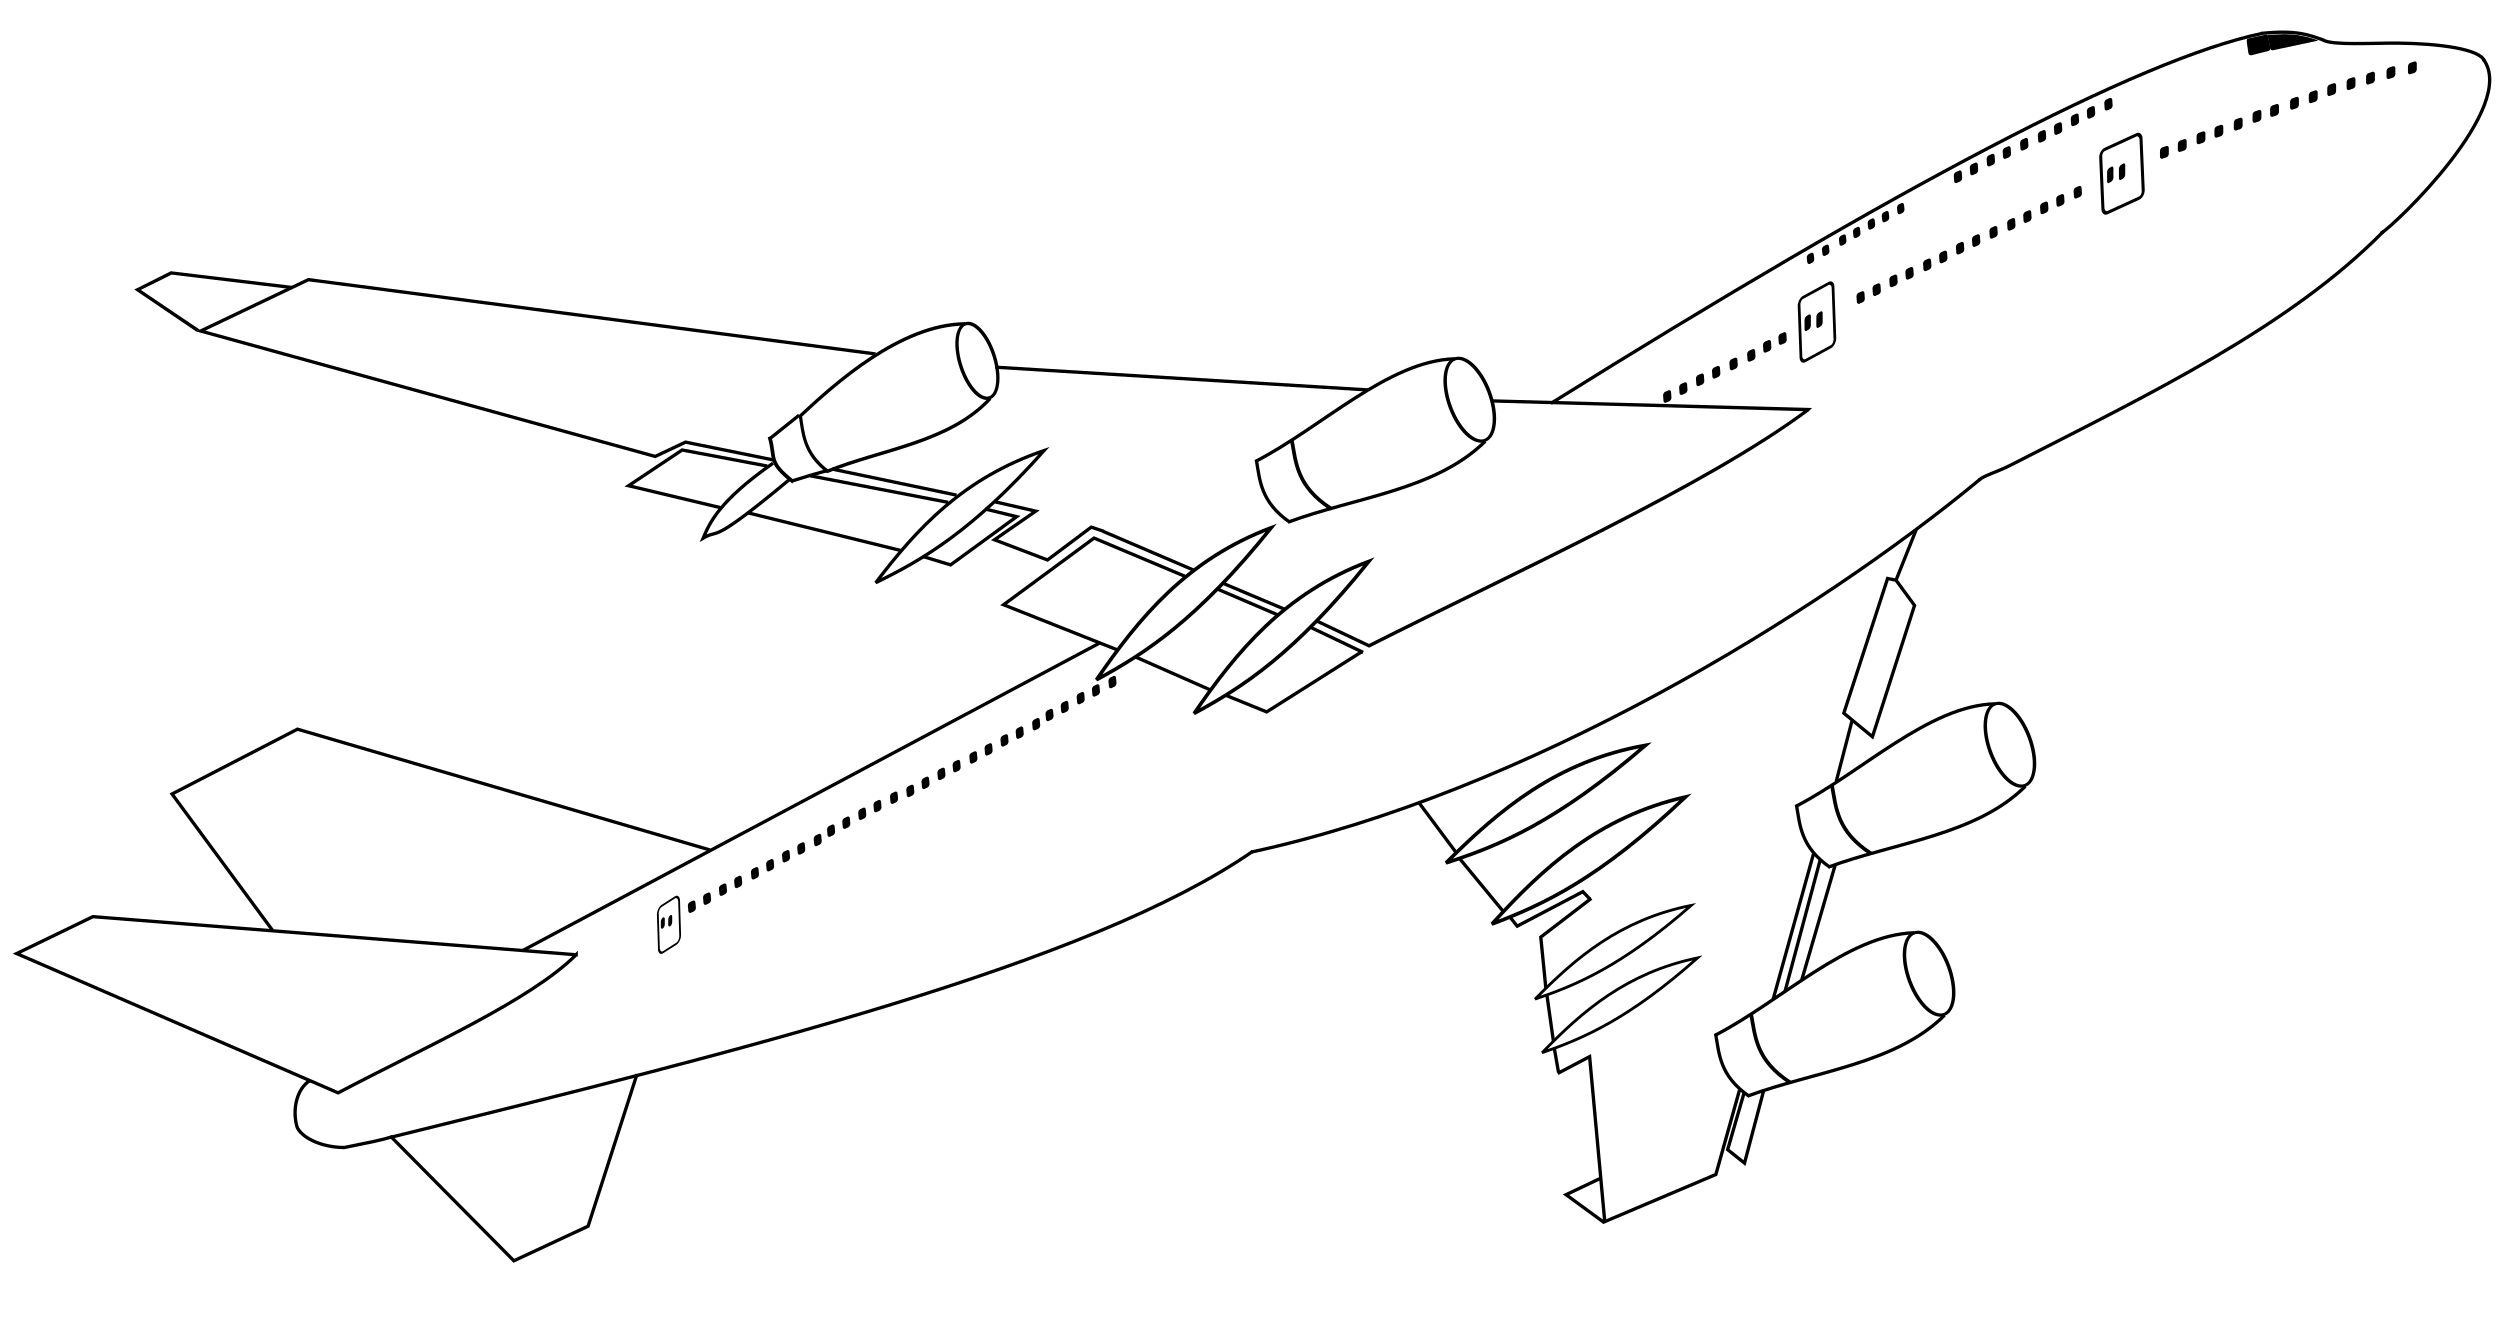 <?xml version="1.0" encoding="UTF-8" standalone="no"?>
<!-- Created with Inkscape (http://www.inkscape.org/) -->

<svg
   xmlns:dc="http://purl.org/dc/elements/1.1/"
   xmlns:cc="http://creativecommons.org/ns#"
   xmlns:rdf="http://www.w3.org/1999/02/22-rdf-syntax-ns#"
   xmlns:svg="http://www.w3.org/2000/svg"
   xmlns="http://www.w3.org/2000/svg"
   xmlns:sodipodi="http://sodipodi.sourceforge.net/DTD/sodipodi-0.dtd"
   xmlns:inkscape="http://www.inkscape.org/namespaces/inkscape"
   width="750"
   height="400"
   id="svg2"
   version="1.1"
   inkscape:version="0.48.0 r9654"
   sodipodi:docname="Boeing 747-400.png">
  <defs
     id="defs4" />
  <sodipodi:namedview
     id="base"
     pagecolor="#ffffff"
     bordercolor="#666666"
     borderopacity="1.0"
     inkscape:pageopacity="0.0"
     inkscape:pageshadow="2"
     inkscape:zoom="0.7"
     inkscape:cx="692.22997"
     inkscape:cy="201.94138"
     inkscape:document-units="px"
     inkscape:current-layer="layer1"
     showgrid="false"
     inkscape:window-width="1280"
     inkscape:window-height="729"
     inkscape:window-x="-4"
     inkscape:window-y="22"
     inkscape:window-maximized="1" />
  <g
     inkscape:label="Layer 1"
     inkscape:groupmode="layer"
     id="layer1"
     transform="translate(0,-652.362)">
    <g
       id="g4190"
       transform="translate(-51.429,102.857)">
      <path
         sodipodi:nodetypes="cccc"
         transform="translate(0,431.362)"
         inkscape:connector-curvature="0"
         id="path3000"
         d="M 242.543,440.369 227.857,486 205.588,496.379 168.802,459.236"
         style="fill:none;stroke:#000000;stroke-width:1px;stroke-linecap:butt;stroke-linejoin:miter;stroke-opacity:1" />
      <path
         sodipodi:nodetypes="ccccc"
         transform="translate(0,431.362)"
         inkscape:connector-curvature="0"
         id="path3002"
         d="M 224.286,404.571 79.286,393.143 56.429,404.214 152.857,446 c 26.205,-13.81 57.56,-27.619 71.429,-41.429 z"
         style="fill:none;stroke:#000000;stroke-width:1px;stroke-linecap:butt;stroke-linejoin:miter;stroke-opacity:1" />
      <path
         sodipodi:nodetypes="cccc"
         transform="translate(0,431.362)"
         inkscape:connector-curvature="0"
         id="path3004"
         d="m 133.125,397.161 -30.089,-40.821 37.628,-19.445 123.744,36.239"
         style="fill:none;stroke:#000000;stroke-width:1px;stroke-linecap:butt;stroke-linejoin:miter;stroke-opacity:1" />
      <path
         sodipodi:nodetypes="cc"
         transform="translate(0,431.362)"
         inkscape:connector-curvature="0"
         id="path3006"
         d="M 208.45,403.186 381.476,310.957"
         style="fill:none;stroke:#000000;stroke-width:1px;stroke-linecap:butt;stroke-linejoin:miter;stroke-opacity:1" />
      <path
         sodipodi:nodetypes="cccc"
         transform="translate(0,431.362)"
         inkscape:connector-curvature="0"
         id="path3010"
         d="m 144.578,442.203 c -3.987,2.322 -5.585,8.512 -4.041,14.016 1.137,2.872 6.67,6.105 14.142,6.187 7.417,-1.5 10.695,-2.11 14.647,-3.283"
         style="fill:none;stroke:#000000;stroke-width:1px;stroke-linecap:butt;stroke-linejoin:miter;stroke-opacity:1" />
      <path
         sodipodi:nodetypes="cc"
         transform="translate(0,431.362)"
         inkscape:connector-curvature="0"
         id="path3012"
         d="M 427.295,373.513 C 378.509,407.366 273.824,433.419 168.443,459.376"
         style="fill:none;stroke:#000000;stroke-width:1px;stroke-linecap:butt;stroke-linejoin:miter;stroke-opacity:1" />
      <path
         sodipodi:nodetypes="cc"
         transform="translate(0,431.362)"
         inkscape:connector-curvature="0"
         id="path3014"
         d="M 426.789,373.765 C 509.155,356.029 596.533,302.473 645.487,261.891"
         style="fill:none;stroke:#000000;stroke-width:1px;stroke-linecap:butt;stroke-linejoin:miter;stroke-opacity:1" />
      <path
         sodipodi:nodetypes="cc"
         transform="translate(0,431.362)"
         inkscape:connector-curvature="0"
         id="path3016"
         d="M 516.693,239.162 C 619.845,174.75 692.856,136.028 730.025,128.172"
         style="fill:none;stroke:#000000;stroke-width:1px;stroke-linecap:butt;stroke-linejoin:miter;stroke-opacity:1" />
      <path
         sodipodi:nodetypes="cc"
         transform="translate(0,431.362)"
         inkscape:connector-curvature="0"
         id="path3018"
         d="m 729.709,128.172 c 11.043,-1.144 14.604,0.562 18.814,2.02"
         style="fill:none;stroke:#000000;stroke-width:1px;stroke-linecap:butt;stroke-linejoin:miter;stroke-opacity:1" />
      <path
         sodipodi:nodetypes="csc"
         transform="translate(0,431.362)"
         inkscape:connector-curvature="0"
         id="path3020"
         d="m 748.334,130.129 c 2.775,1.701 14.404,0.877 22.905,0.96 11.264,0.109 24.395,1.669 25.52,5.417"
         style="fill:none;stroke:#000000;stroke-width:1px;stroke-linecap:butt;stroke-linejoin:miter;stroke-opacity:1" />
      <path
         sodipodi:nodetypes="cc"
         inkscape:connector-curvature="0"
         id="path3022"
         d="m 796.442,567.3 c 10.546,14.155 -26.306,49.549 -30.81,52.275"
         style="fill:none;stroke:#000000;stroke-width:1px;stroke-linecap:butt;stroke-linejoin:miter;stroke-opacity:1" />
      <path
         sodipodi:nodetypes="csc"
         inkscape:connector-curvature="0"
         id="path3024"
         d="m 645.235,693.442 c 1.24,-1.196 5.774,-2.552 9.084,-4.246 42.221,-21.605 83.846,-41.533 112.134,-70.253"
         style="fill:none;stroke:#000000;stroke-width:1px;stroke-linecap:butt;stroke-linejoin:miter;stroke-opacity:1" />
      <path
         sodipodi:nodetypes="ccccccccc"
         inkscape:connector-curvature="0"
         id="path3026"
         d="m 593.625,671.987 c -30.469,22.807 -88.599,49.011 -131.5,70.688 l -15.438,-7.312 -0.406,0.906 15.656,7.438 0.219,0.094 0.219,-0.094 c 42.886,-21.679 100.959,-47.822 131.67,-70.811 z"
         style="font-size:medium;font-style:normal;font-variant:normal;font-weight:normal;font-stretch:normal;text-indent:0;text-align:start;text-decoration:none;line-height:normal;letter-spacing:normal;word-spacing:normal;text-transform:none;direction:ltr;block-progression:tb;writing-mode:lr-tb;text-anchor:start;baseline-shift:baseline;color:#000000;fill:#000000;fill-opacity:1;stroke:none;stroke-width:1px;marker:none;visibility:visible;display:inline;overflow:visible;enable-background:accumulate;font-family:Sans;-inkscape-font-specification:Sans" />
      <path
         sodipodi:nodetypes="cc"
         transform="translate(0,431.362)"
         inkscape:connector-curvature="0"
         id="path3028"
         d="m 436.765,300.908 -18.562,-7.829"
         style="fill:none;stroke:#000000;stroke-width:1px;stroke-linecap:butt;stroke-linejoin:miter;stroke-opacity:1" />
      <path
         sodipodi:nodetypes="cc"
         transform="translate(0,431.362)"
         inkscape:connector-curvature="0"
         id="path3030"
         d="M 409.491,289.165 382.343,277.548"
         style="fill:none;stroke:#000000;stroke-width:1px;stroke-linecap:butt;stroke-linejoin:miter;stroke-opacity:1" />
      <path
         sodipodi:nodetypes="ccc"
         transform="translate(0,431.362)"
         inkscape:connector-curvature="0"
         id="path3078"
         d="m 460.043,313.605 -28.615,18.11 -12.399,-5.043"
         style="fill:none;stroke:#000000;stroke-width:1px;stroke-linecap:butt;stroke-linejoin:miter;stroke-opacity:1" />
      <path
         sodipodi:nodetypes="cc"
         transform="translate(0,431.362)"
         inkscape:connector-curvature="0"
         id="path3080"
         d="M 414.751,325.224 391.847,315.138"
         style="fill:none;stroke:#000000;stroke-width:1px;stroke-linecap:butt;stroke-linejoin:miter;stroke-opacity:1" />
      <path
         sodipodi:nodetypes="cccc"
         transform="translate(0,431.362)"
         inkscape:connector-curvature="0"
         id="path3082"
         d="M 386.811,313.186 352.5,299.571 l 27.143,-20 27.63,11.62"
         style="fill:none;stroke:#000000;stroke-width:1px;stroke-linecap:butt;stroke-linejoin:miter;stroke-opacity:1" />
      <path
         sodipodi:nodetypes="cc"
         transform="translate(0,431.362)"
         inkscape:connector-curvature="0"
         id="path3084"
         d="m 416.699,294.885 18.261,7.818"
         style="fill:none;stroke:#000000;stroke-width:1px;stroke-linecap:butt;stroke-linejoin:miter;stroke-opacity:1" />
      <path
         sodipodi:nodetypes="cc"
         transform="translate(0,431.362)"
         inkscape:connector-curvature="0"
         id="path3086"
         d="m 444.491,306.292 15.866,7.565"
         style="fill:none;stroke:#000000;stroke-width:1px;stroke-linecap:butt;stroke-linejoin:miter;stroke-opacity:1" />
      <g
         id="g3120">
        <path
           sodipodi:type="arc"
           style="fill:none;stroke:#000000;stroke-width:0.91"
           id="path3092"
           sodipodi:cx="493.45953"
           sodipodi:cy="238.78352"
           sodipodi:rx="5.2781086"
           sodipodi:ry="12.753176"
           d="m 498.738,238.784 c 0,7.043 -2.363,12.753 -5.278,12.753 -2.915,0 -5.278,-5.71 -5.278,-12.753 0,-7.043 2.363,-12.753 5.278,-12.753 2.915,0 5.278,5.71 5.278,12.753 z"
           transform="matrix(1.092,-0.46,0.362,0.955,-132.935,668.365)" />
        <path
           style="fill:none;stroke:#000000;stroke-width:1px;stroke-linecap:butt;stroke-linejoin:miter;stroke-opacity:1"
           d="m 487.904,225.778 c -19.951,0.541 -39.901,20.54 -59.852,30.81"
           id="path3112"
           inkscape:connector-curvature="0"
           transform="translate(0,431.362)"
           sodipodi:nodetypes="cc" />
        <path
           style="fill:none;stroke:#000000;stroke-width:1px;stroke-linecap:butt;stroke-linejoin:miter;stroke-opacity:1"
           d="m 437.901,274.77 c 20.151,-7.477 44.326,-9.589 59.094,-24.244"
           id="path3116"
           inkscape:connector-curvature="0"
           transform="translate(0,431.362)"
           sodipodi:nodetypes="cc" />
        <path
           style="fill:none;stroke:#000000;stroke-width:1px;stroke-linecap:butt;stroke-linejoin:miter;stroke-opacity:1"
           d="m 438.39,274.833 c -8.835,-6.145 -8.996,-12.622 -10.07,-18.767"
           id="path3118"
           inkscape:connector-curvature="0"
           transform="translate(0,431.362)"
           sodipodi:nodetypes="cc" />
        <path
           style="fill:none;stroke:#000000;stroke-width:1.125px;stroke-linecap:butt;stroke-linejoin:miter;stroke-opacity:1"
           d="M 450.702,702.069 C 440.425,695.386 440.239,688.342 438.989,681.659"
           id="path3118-7"
           inkscape:connector-curvature="0"
           sodipodi:nodetypes="cc" />
      </g>
      <g
         id="g3120-8"
         transform="matrix(0.83,0,0,0.904,-64.004,52.61)">
        <path
           sodipodi:type="arc"
           style="fill:none;stroke:#000000;stroke-width:1.05"
           id="path3092-8"
           sodipodi:cx="493.45953"
           sodipodi:cy="238.78352"
           sodipodi:rx="5.2781086"
           sodipodi:ry="12.753176"
           d="m 498.738,238.784 c 0,7.043 -2.363,12.753 -5.278,12.753 -2.915,0 -5.278,-5.71 -5.278,-12.753 0,-7.043 2.363,-12.753 5.278,-12.753 2.915,0 5.278,5.71 5.278,12.753 z"
           transform="matrix(1.092,-0.46,0.362,0.955,-132.935,668.365)" />
        <path
           style="fill:none;stroke:#000000;stroke-width:1.155px;stroke-linecap:butt;stroke-linejoin:miter;stroke-opacity:1"
           d="m 487.904,225.778 c -23.388,0.208 -47.075,19.846 -59.852,30.81"
           id="path3112-2"
           inkscape:connector-curvature="0"
           transform="translate(0,431.362)"
           sodipodi:nodetypes="cc" />
        <path
           style="fill:none;stroke:#000000;stroke-width:1.155px;stroke-linecap:butt;stroke-linejoin:miter;stroke-opacity:1"
           d="m 437.901,274.77 c 20.151,-7.477 44.326,-9.589 59.094,-24.244"
           id="path3116-4"
           inkscape:connector-curvature="0"
           transform="translate(0,431.362)"
           sodipodi:nodetypes="cc" />
        <path
           style="fill:none;stroke:#000000;stroke-width:1.155px;stroke-linecap:butt;stroke-linejoin:miter;stroke-opacity:1"
           d="m 438.39,274.833 c -8.835,-6.145 -8.996,-12.622 -10.07,-18.767"
           id="path3118-5"
           inkscape:connector-curvature="0"
           transform="translate(0,431.362)"
           sodipodi:nodetypes="cc" />
      </g>
      <path
         sodipodi:nodetypes="cccccc"
         inkscape:connector-curvature="0"
         id="path3156"
         d="m 499.031,669.281 -0.031,1 95.031,2.625 1.01,-1 -96.01,-2.625 z"
         style="font-size:medium;font-style:normal;font-variant:normal;font-weight:normal;font-stretch:normal;text-indent:0;text-align:start;text-decoration:none;line-height:normal;letter-spacing:normal;word-spacing:normal;text-transform:none;direction:ltr;block-progression:tb;writing-mode:lr-tb;text-anchor:start;baseline-shift:baseline;color:#000000;fill:#000000;fill-opacity:1;stroke:none;stroke-width:1px;marker:none;visibility:visible;display:inline;overflow:visible;enable-background:accumulate;font-family:Sans;-inkscape-font-specification:Sans" />
      <path
         sodipodi:nodetypes="cc"
         transform="translate(0,431.362)"
         inkscape:connector-curvature="0"
         id="path3158"
         d="M 461.766,235.122 350.018,228.303"
         style="fill:none;stroke:#000000;stroke-width:1px;stroke-linecap:butt;stroke-linejoin:miter;stroke-opacity:1" />
      <path
         sodipodi:nodetypes="cccccc"
         transform="translate(0,431.362)"
         inkscape:connector-curvature="0"
         id="path3160"
         d="m 314.101,224.337 -170.155,-22.297 -32.325,15.405 136.371,37.628 9.091,-4.293 26.769,5.43"
         style="fill:none;stroke:#000000;stroke-width:1px;stroke-linecap:butt;stroke-linejoin:miter;stroke-opacity:1" />
      <path
         sodipodi:nodetypes="cccccccccccccc"
         inkscape:connector-curvature="0"
         id="path3162"
         d="m 102.688,630.862 -0.125,0.062 -10.094,5.062 -0.781,0.375 0.719,0.469 17.843,12.094 1.099,-0.528 -17.661,-11.909 9.219,-4.594 36.125,4.375 0.125,-1 -36.312,-4.375 -0.156,-0.031 z"
         style="font-size:medium;font-style:normal;font-variant:normal;font-weight:normal;font-stretch:normal;text-indent:0;text-align:start;text-decoration:none;line-height:normal;letter-spacing:normal;word-spacing:normal;text-transform:none;direction:ltr;block-progression:tb;writing-mode:lr-tb;text-anchor:start;baseline-shift:baseline;color:#000000;fill:#000000;fill-opacity:1;stroke:none;stroke-width:1px;marker:none;visibility:visible;display:inline;overflow:visible;enable-background:accumulate;font-family:Sans;-inkscape-font-specification:Sans" />
      <path
         sodipodi:nodetypes="cccc"
         transform="translate(0,431.362)"
         inkscape:connector-curvature="0"
         id="path3168"
         d="M 281.607,257.964 256.071,253.143 240,263.857 l 27.974,6.681"
         style="fill:none;stroke:#000000;stroke-width:1px;stroke-linecap:butt;stroke-linejoin:miter;stroke-opacity:1" />
      <path
         sodipodi:nodetypes="cc"
         transform="translate(0,431.362)"
         inkscape:connector-curvature="0"
         id="path3170"
         d="m 275.72,271.976 46.209,11.389"
         style="fill:none;stroke:#000000;stroke-width:1px;stroke-linecap:butt;stroke-linejoin:miter;stroke-opacity:1" />
      <path
         sodipodi:nodetypes="cccc"
         transform="translate(0,431.362)"
         inkscape:connector-curvature="0"
         id="path3172"
         d="m 328.276,285.085 8.332,2.522 19.821,-14.464 -9.455,-2.291"
         style="fill:none;stroke:#000000;stroke-width:1px;stroke-linecap:butt;stroke-linejoin:miter;stroke-opacity:1" />
      <path
         sodipodi:nodetypes="cc"
         transform="translate(0,431.362)"
         inkscape:connector-curvature="0"
         id="path3174"
         d="m 335.893,268.857 -41.396,-7.974"
         style="fill:none;stroke:#000000;stroke-width:1px;stroke-linecap:butt;stroke-linejoin:miter;stroke-opacity:1" />
      <path
         sodipodi:nodetypes="cccc"
         inkscape:connector-curvature="0"
         id="path3176"
         d="m 314.157,724.315 c 14.19,-6.939 29.07,-15.578 50.508,-39.648 l 0,0 c -24.298,8.241 -38.172,23.432 -50.508,39.648 z"
         style="fill:none;stroke:#000000;stroke-width:1px;stroke-linecap:butt;stroke-linejoin:miter;stroke-opacity:1" />
      <path
         style="fill:none;stroke:#000000;stroke-width:1.125px;stroke-linecap:butt;stroke-linejoin:miter;stroke-opacity:1"
         d="m 289.457,694.114 c -7.83,-6.194 -5.208,-6.766 -7.167,-13.591"
         id="path3118-7-1"
         inkscape:connector-curvature="0"
         sodipodi:nodetypes="cc" />
      <path
         transform="translate(0,431.362)"
         inkscape:connector-curvature="0"
         id="path3256"
         d="m 299.763,259.365 c -1.01,0 -10.607,3.03 -10.607,3.03"
         style="fill:none;stroke:#000000;stroke-width:1px;stroke-linecap:butt;stroke-linejoin:miter;stroke-opacity:1" />
      <path
         transform="translate(0,431.362)"
         inkscape:connector-curvature="0"
         id="path3258"
         d="m 291.176,242.698 -8.839,7.071"
         style="fill:none;stroke:#000000;stroke-width:1px;stroke-linecap:butt;stroke-linejoin:miter;stroke-opacity:1" />
      <path
         sodipodi:nodetypes="ccc"
         transform="translate(0,431.362)"
         inkscape:connector-curvature="0"
         id="path3260"
         d="m 288.399,261.891 c -24.722,20.583 -20.758,14.596 -26.011,17.678 1.863,-4.396 4.608,-11.052 20.961,-22.476"
         style="fill:none;stroke:#000000;stroke-width:1px;stroke-linecap:butt;stroke-linejoin:miter;stroke-opacity:1" />
      <path
         sodipodi:nodetypes="cccc"
         inkscape:connector-curvature="0"
         id="path3176-1"
         d="m 380.369,753.437 c 14.731,-7.983 30.179,-17.923 52.435,-45.617 l 0,0 c -25.225,9.482 -39.628,26.96 -52.435,45.617 z"
         style="fill:none;stroke:#000000;stroke-width:1.093px;stroke-linecap:butt;stroke-linejoin:miter;stroke-opacity:1" />
      <path
         sodipodi:nodetypes="cccc"
         inkscape:connector-curvature="0"
         id="path3176-1-5"
         d="m 409.663,763.538 c 14.731,-7.983 30.179,-17.923 52.435,-45.617 l 0,0 c -25.225,9.482 -39.628,26.96 -52.435,45.617 z"
         style="fill:none;stroke:#000000;stroke-width:1.093px;stroke-linecap:butt;stroke-linejoin:miter;stroke-opacity:1" />
      <path
         transform="translate(0,431.362)"
         inkscape:connector-curvature="0"
         id="path3298"
         d="m 301.025,258.86 37.376,7.829"
         style="fill:none;stroke:#000000;stroke-width:1px;stroke-linecap:butt;stroke-linejoin:miter;stroke-opacity:1" />
      <path
         transform="translate(0,431.362)"
         inkscape:connector-curvature="0"
         id="path3300"
         d="m 350.018,268.709 12.122,2.778 -12.374,8.586 15.91,6.061 13.132,-9.849 3.788,1.263"
         style="fill:none;stroke:#000000;stroke-width:1px;stroke-linecap:butt;stroke-linejoin:miter;stroke-opacity:1" />
      <g
         id="g3120-2"
         transform="translate(162.038,103.509)">
        <path
           sodipodi:type="arc"
           style="fill:none;stroke:#000000;stroke-width:0.91"
           id="path3092-7"
           sodipodi:cx="493.45953"
           sodipodi:cy="238.78352"
           sodipodi:rx="5.2781086"
           sodipodi:ry="12.753176"
           d="m 498.738,238.784 c 0,7.043 -2.363,12.753 -5.278,12.753 -2.915,0 -5.278,-5.71 -5.278,-12.753 0,-7.043 2.363,-12.753 5.278,-12.753 2.915,0 5.278,5.71 5.278,12.753 z"
           transform="matrix(1.092,-0.46,0.362,0.955,-132.935,668.365)" />
        <path
           style="fill:none;stroke:#000000;stroke-width:1px;stroke-linecap:butt;stroke-linejoin:miter;stroke-opacity:1"
           d="m 487.904,225.778 c -19.951,0.541 -39.901,20.54 -59.852,30.81"
           id="path3112-6"
           inkscape:connector-curvature="0"
           transform="translate(0,431.362)"
           sodipodi:nodetypes="cc" />
        <path
           style="fill:none;stroke:#000000;stroke-width:1px;stroke-linecap:butt;stroke-linejoin:miter;stroke-opacity:1"
           d="m 437.901,274.77 c 20.151,-7.477 44.326,-9.589 59.094,-24.244"
           id="path3116-1"
           inkscape:connector-curvature="0"
           transform="translate(0,431.362)"
           sodipodi:nodetypes="cc" />
        <path
           style="fill:none;stroke:#000000;stroke-width:1px;stroke-linecap:butt;stroke-linejoin:miter;stroke-opacity:1"
           d="m 438.39,274.833 c -8.835,-6.145 -8.996,-12.622 -10.07,-18.767"
           id="path3118-4"
           inkscape:connector-curvature="0"
           transform="translate(0,431.362)"
           sodipodi:nodetypes="cc" />
        <path
           style="fill:none;stroke:#000000;stroke-width:1.125px;stroke-linecap:butt;stroke-linejoin:miter;stroke-opacity:1"
           d="M 450.702,702.069 C 440.425,695.386 440.239,688.342 438.989,681.659"
           id="path3118-7-2"
           inkscape:connector-curvature="0"
           sodipodi:nodetypes="cc" />
      </g>
      <g
         id="g3120-2-3"
         transform="translate(137.794,172.199)">
        <path
           sodipodi:type="arc"
           style="fill:none;stroke:#000000;stroke-width:0.91"
           id="path3092-7-2"
           sodipodi:cx="493.45953"
           sodipodi:cy="238.78352"
           sodipodi:rx="5.2781086"
           sodipodi:ry="12.753176"
           d="m 498.738,238.784 c 0,7.043 -2.363,12.753 -5.278,12.753 -2.915,0 -5.278,-5.71 -5.278,-12.753 0,-7.043 2.363,-12.753 5.278,-12.753 2.915,0 5.278,5.71 5.278,12.753 z"
           transform="matrix(1.092,-0.46,0.362,0.955,-132.935,668.365)" />
        <path
           style="fill:none;stroke:#000000;stroke-width:1px;stroke-linecap:butt;stroke-linejoin:miter;stroke-opacity:1"
           d="m 487.904,225.778 c -19.951,0.541 -39.901,20.54 -59.852,30.81"
           id="path3112-6-2"
           inkscape:connector-curvature="0"
           transform="translate(0,431.362)"
           sodipodi:nodetypes="cc" />
        <path
           style="fill:none;stroke:#000000;stroke-width:1px;stroke-linecap:butt;stroke-linejoin:miter;stroke-opacity:1"
           d="m 437.901,274.77 c 20.151,-7.477 44.326,-9.589 59.094,-24.244"
           id="path3116-1-1"
           inkscape:connector-curvature="0"
           transform="translate(0,431.362)"
           sodipodi:nodetypes="cc" />
        <path
           style="fill:none;stroke:#000000;stroke-width:1px;stroke-linecap:butt;stroke-linejoin:miter;stroke-opacity:1"
           d="m 438.39,274.833 c -8.835,-6.145 -8.996,-12.622 -10.07,-18.767"
           id="path3118-4-6"
           inkscape:connector-curvature="0"
           transform="translate(0,431.362)"
           sodipodi:nodetypes="cc" />
        <path
           style="fill:none;stroke:#000000;stroke-width:1.125px;stroke-linecap:butt;stroke-linejoin:miter;stroke-opacity:1"
           d="M 450.702,702.069 C 440.425,695.386 440.239,688.342 438.989,681.659"
           id="path3118-7-2-8"
           inkscape:connector-curvature="0"
           sodipodi:nodetypes="cc" />
      </g>
      <path
         sodipodi:nodetypes="cccc"
         inkscape:connector-curvature="0"
         id="path3176-1-5-5"
         d="m 499.007,826.722 c 15.672,-5.927 32.318,-13.695 58.101,-38.139 l 0,0 c -26.272,5.998 -42.898,21.377 -58.101,38.139 z"
         style="fill:none;stroke:#000000;stroke-width:1.093px;stroke-linecap:butt;stroke-linejoin:miter;stroke-opacity:1" />
      <path
         sodipodi:nodetypes="cccc"
         inkscape:connector-curvature="0"
         id="path3176-1-5-5-7"
         d="m 485.238,808.372 c 15.941,-5.16 32.944,-12.114 59.88,-35.28 l 0,0 c -26.532,4.719 -43.883,19.274 -59.88,35.28 z"
         style="fill:none;stroke:#000000;stroke-width:1.093px;stroke-linecap:butt;stroke-linejoin:miter;stroke-opacity:1" />
      <path
         sodipodi:nodetypes="cccc"
         inkscape:connector-curvature="0"
         id="path3176-6"
         d="m 511.957,849.234 c 12.667,-4.304 26.11,-9.983 46.848,-28.109 l 0,0 c -21.261,4.255 -34.636,15.655 -46.848,28.109 z"
         style="fill:none;stroke:#000000;stroke-width:0.853px;stroke-linecap:butt;stroke-linejoin:miter;stroke-opacity:1" />
      <path
         sodipodi:nodetypes="cccc"
         inkscape:connector-curvature="0"
         id="path3176-6-1"
         d="m 514.079,865.311 c 12.635,-4.394 26.038,-10.17 46.645,-28.444 l 0,0 c -21.23,4.408 -34.523,15.903 -46.645,28.444 z"
         style="fill:none;stroke:#000000;stroke-width:0.853px;stroke-linecap:butt;stroke-linejoin:miter;stroke-opacity:1" />
      <path
         transform="translate(0,431.362)"
         inkscape:connector-curvature="0"
         id="path3456"
         d="m 620.234,292.195 6.061,-15.152"
         style="fill:none;stroke:#000000;stroke-width:1px;stroke-linecap:butt;stroke-linejoin:miter;stroke-opacity:1" />
      <path
         transform="translate(0,431.362)"
         inkscape:connector-curvature="0"
         id="path3458"
         d="m 620.234,292.195 5.556,7.576 -12.627,39.396 -8.586,-7.071 13.132,-40.406 z"
         style="fill:none;stroke:#000000;stroke-width:1px;stroke-linecap:butt;stroke-linejoin:miter;stroke-opacity:1" />
      <path
         sodipodi:nodetypes="ccc"
         transform="translate(0,431.362)"
         inkscape:connector-curvature="0"
         id="path3460"
         d="m 528.815,387.655 -15.152,11.617 1.515,15.279"
         style="fill:none;stroke:#000000;stroke-width:1px;stroke-linecap:butt;stroke-linejoin:miter;stroke-opacity:1" />
      <path
         sodipodi:nodetypes="ccccccc"
         transform="translate(0,431.362)"
         inkscape:connector-curvature="0"
         id="path3462"
         d="m 515.493,416.57 c 0.584,4.48 1.358,9.34 1.943,13.82 m 1.277,9.792 9.596,-5.051 4.546,49.497 33.335,-14.142 7.071,-25.254"
         style="fill:none;stroke:#000000;stroke-width:1px;stroke-linecap:butt;stroke-linejoin:miter;stroke-opacity:1" />
      <path
         sodipodi:nodetypes="ccc"
         transform="translate(0,431.362)"
         inkscape:connector-curvature="0"
         id="path3464"
         d="m 531.593,471.624 -10.354,4.925 11.49,8.397"
         style="fill:none;stroke:#000000;stroke-width:1px;stroke-linecap:butt;stroke-linejoin:miter;stroke-opacity:1" />
      <path
         transform="translate(0,431.362)"
         inkscape:connector-curvature="0"
         id="path3466"
         d="m 580.585,445.107 -5.808,21.971 -5.051,-4.041 4.924,-17.046"
         style="fill:none;stroke:#000000;stroke-width:1px;stroke-linecap:butt;stroke-linejoin:miter;stroke-opacity:1" />
      <path
         transform="translate(0,431.362)"
         inkscape:connector-curvature="0"
         id="path3468"
         d="m 595.485,374.27 -12.122,43.689"
         style="fill:none;stroke:#000000;stroke-width:1px;stroke-linecap:butt;stroke-linejoin:miter;stroke-opacity:1" />
      <path
         transform="translate(0,431.362)"
         inkscape:connector-curvature="0"
         id="path3470"
         d="m 597.505,376.038 -10.607,39.648"
         style="fill:none;stroke:#000000;stroke-width:1px;stroke-linecap:butt;stroke-linejoin:miter;stroke-opacity:1" />
      <path
         sodipodi:nodetypes="cc"
         transform="translate(0,431.362)"
         inkscape:connector-curvature="0"
         id="path3472"
         d="m 602.051,377.427 -10.102,34.724"
         style="fill:none;stroke:#000000;stroke-width:1px;stroke-linecap:butt;stroke-linejoin:miter;stroke-opacity:1" />
      <path
         sodipodi:nodetypes="cc"
         transform="translate(0,431.362)"
         inkscape:connector-curvature="0"
         id="path3474"
         d="m 607.102,334.117 -4.798,18.435"
         style="fill:none;stroke:#000000;stroke-width:1px;stroke-linecap:butt;stroke-linejoin:miter;stroke-opacity:1" />
      <path
         transform="translate(0,431.362)"
         inkscape:connector-curvature="0"
         id="path3476"
         d="m 477.045,358.865 11.112,14.9"
         style="fill:none;stroke:#000000;stroke-width:1px;stroke-linecap:butt;stroke-linejoin:miter;stroke-opacity:1" />
      <path
         transform="translate(0,431.362)"
         inkscape:connector-curvature="0"
         id="path3478"
         d="m 489.166,375.533 13.132,15.91"
         style="fill:none;stroke:#000000;stroke-width:1px;stroke-linecap:butt;stroke-linejoin:miter;stroke-opacity:1" />
      <path
         sodipodi:nodetypes="cccc"
         transform="translate(0,431.362)"
         inkscape:connector-curvature="0"
         id="path3480"
         d="m 504.571,393.463 2.02,2.525 19.698,-10.354 2.147,2.273"
         style="fill:none;stroke:#000000;stroke-width:1px;stroke-linecap:butt;stroke-linejoin:miter;stroke-opacity:1" />
      <path
         sodipodi:nodetypes="cc"
         transform="translate(0,431.362)"
         inkscape:connector-curvature="0"
         id="path3482"
         d="m 517.703,432.543 1.263,7.197"
         style="fill:none;stroke:#000000;stroke-width:1px;stroke-linecap:butt;stroke-linejoin:miter;stroke-opacity:1" />
      <rect
         transform="matrix(0.948,-0.319,0,1,0,0)"
         ry="0.821"
         y="827.847"
         x="803.007"
         height="3.409"
         width="2.798"
         id="rect3484-2"
         style="fill:#000000;fill-opacity:1;fill-rule:nonzero;stroke:none"
         rx="0.758" />
      <rect
         transform="matrix(0.948,-0.319,0,1,0,0)"
         ry="0.821"
         y="827.533"
         x="796.854"
         height="3.409"
         width="2.798"
         id="rect3484-2-9"
         style="fill:#000000;fill-opacity:1;fill-rule:nonzero;stroke:none"
         rx="0.758" />
      <rect
         transform="matrix(0.948,-0.319,0,1,0,0)"
         ry="0.821"
         y="828.994"
         x="816.262"
         height="3.409"
         width="2.798"
         id="rect3484-2-5"
         style="fill:#000000;fill-opacity:1;fill-rule:nonzero;stroke:none"
         rx="0.758" />
      <rect
         transform="matrix(0.948,-0.319,0,1,0,0)"
         ry="0.821"
         y="828.258"
         x="809.479"
         height="3.409"
         width="2.798"
         id="rect3484-2-4"
         style="fill:#000000;fill-opacity:1;fill-rule:nonzero;stroke:none"
         rx="0.758" />
      <rect
         transform="matrix(0.948,-0.319,0,1,0,0)"
         ry="0.821"
         y="827.842"
         x="772.642"
         height="3.409"
         width="2.798"
         id="rect3484-2-9-3"
         style="fill:#000000;fill-opacity:1;fill-rule:nonzero;stroke:none"
         rx="0.758" />
      <rect
         transform="matrix(0.948,-0.319,0,1,0,0)"
         ry="0.821"
         y="827.714"
         x="778.954"
         height="3.409"
         width="2.798"
         id="rect3484-2-9-1"
         style="fill:#000000;fill-opacity:1;fill-rule:nonzero;stroke:none"
         rx="0.758" />
      <rect
         transform="matrix(0.948,-0.319,0,1,0,0)"
         ry="0.821"
         y="827.644"
         x="784.889"
         height="3.409"
         width="2.798"
         id="rect3484-2-9-2"
         style="fill:#000000;fill-opacity:1;fill-rule:nonzero;stroke:none"
         rx="0.758" />
      <rect
         transform="matrix(0.948,-0.319,0,1,0,0)"
         ry="0.821"
         y="827.365"
         x="790.73"
         height="3.409"
         width="2.798"
         id="rect3484-2-9-33"
         style="fill:#000000;fill-opacity:1;fill-rule:nonzero;stroke:none"
         rx="0.758" />
      <rect
         transform="matrix(0.948,-0.319,0,1,0,0)"
         ry="0.821"
         y="828.282"
         x="761.148"
         height="3.409"
         width="2.798"
         id="rect3484-2-9-3-4"
         style="fill:#000000;fill-opacity:1;fill-rule:nonzero;stroke:none"
         rx="0.758" />
      <rect
         transform="matrix(0.948,-0.319,0,1,0,0)"
         ry="0.821"
         y="829.058"
         x="743.436"
         height="3.409"
         width="2.798"
         id="rect3484-2-9-3-1"
         style="fill:#000000;fill-opacity:1;fill-rule:nonzero;stroke:none"
         rx="0.758" />
      <rect
         transform="matrix(0.948,-0.319,0,1,0,0)"
         ry="0.821"
         y="828.47"
         x="755.024"
         height="3.409"
         width="2.798"
         id="rect3484-2-9-3-13"
         style="fill:#000000;fill-opacity:1;fill-rule:nonzero;stroke:none"
         rx="0.758" />
      <rect
         transform="matrix(0.948,-0.319,0,1,0,0)"
         ry="0.821"
         y="828.631"
         x="749.372"
         height="3.409"
         width="2.798"
         id="rect3484-2-9-3-8"
         style="fill:#000000;fill-opacity:1;fill-rule:nonzero;stroke:none"
         rx="0.758" />
      <rect
         transform="matrix(0.948,-0.319,0,1,0,0)"
         ry="0.821"
         y="827.854"
         x="767.083"
         height="3.409"
         width="2.798"
         id="rect3484-2-9-3-7"
         style="fill:#000000;fill-opacity:1;fill-rule:nonzero;stroke:none"
         rx="0.758" />
      <rect
         transform="matrix(0.948,-0.319,0,1,0,0)"
         ry="0.821"
         y="829.308"
         x="737.784"
         height="3.409"
         width="2.798"
         id="rect3484-2-9-3-1-4"
         style="fill:#000000;fill-opacity:1;fill-rule:nonzero;stroke:none"
         rx="0.758" />
      <rect
         transform="matrix(0.918,-0.397,0.066,0.998,0,0)"
         ry="0.821"
         y="852.246"
         x="682.365"
         height="3.295"
         width="2.609"
         id="rect3484-2-9-3-4-2"
         style="fill:#000000;fill-opacity:1;fill-rule:nonzero;stroke:none"
         rx="0.758" />
      <rect
         transform="matrix(0.918,-0.397,0.066,0.998,0,0)"
         ry="0.821"
         y="852.997"
         x="665.85"
         height="3.295"
         width="2.609"
         id="rect3484-2-9-3-1-7"
         style="fill:#000000;fill-opacity:1;fill-rule:nonzero;stroke:none"
         rx="0.758" />
      <rect
         transform="matrix(0.918,-0.397,0.066,0.998,0,0)"
         ry="0.821"
         y="852.428"
         x="676.655"
         height="3.295"
         width="2.609"
         id="rect3484-2-9-3-13-7"
         style="fill:#000000;fill-opacity:1;fill-rule:nonzero;stroke:none"
         rx="0.758" />
      <rect
         transform="matrix(0.918,-0.397,0.066,0.998,0,0)"
         ry="0.821"
         y="852.583"
         x="671.384"
         height="3.295"
         width="2.609"
         id="rect3484-2-9-3-8-9"
         style="fill:#000000;fill-opacity:1;fill-rule:nonzero;stroke:none"
         rx="0.758" />
      <rect
         transform="matrix(0.918,-0.397,0.066,0.998,0,0)"
         ry="0.821"
         y="853.238"
         x="660.579"
         height="3.295"
         width="2.609"
         id="rect3484-2-9-3-1-4-3"
         style="fill:#000000;fill-opacity:1;fill-rule:nonzero;stroke:none"
         rx="0.758" />
      <rect
         transform="matrix(0.916,-0.402,0.07,0.998,0,0)"
         ry="0.821"
         y="855.605"
         x="652.296"
         height="3.295"
         width="2.609"
         id="rect3484-2-9-3-4-2-1"
         style="fill:#000000;fill-opacity:1;fill-rule:nonzero;stroke:none"
         rx="0.758" />
      <rect
         transform="matrix(0.916,-0.402,0.07,0.998,0,0)"
         ry="0.821"
         y="856.355"
         x="635.778"
         height="3.295"
         width="2.609"
         id="rect3484-2-9-3-1-7-9"
         style="fill:#000000;fill-opacity:1;fill-rule:nonzero;stroke:none"
         rx="0.758" />
      <rect
         transform="matrix(0.916,-0.402,0.07,0.998,0,0)"
         ry="0.821"
         y="855.787"
         x="646.585"
         height="3.295"
         width="2.609"
         id="rect3484-2-9-3-13-7-8"
         style="fill:#000000;fill-opacity:1;fill-rule:nonzero;stroke:none"
         rx="0.758" />
      <rect
         transform="matrix(0.916,-0.402,0.07,0.998,0,0)"
         ry="0.821"
         y="855.942"
         x="641.314"
         height="3.295"
         width="2.609"
         id="rect3484-2-9-3-8-9-6"
         style="fill:#000000;fill-opacity:1;fill-rule:nonzero;stroke:none"
         rx="0.758" />
      <rect
         transform="matrix(0.916,-0.402,0.07,0.998,0,0)"
         ry="0.821"
         y="856.596"
         x="630.507"
         height="3.295"
         width="2.609"
         id="rect3484-2-9-3-1-4-3-5"
         style="fill:#000000;fill-opacity:1;fill-rule:nonzero;stroke:none"
         rx="0.758" />
      <rect
         transform="matrix(0.899,-0.439,0.108,0.994,0,0)"
         ry="0.821"
         y="873.291"
         x="585.237"
         height="2.964"
         width="2.333"
         id="rect3484-2-9-3-4-2-0"
         style="fill:#000000;fill-opacity:1;fill-rule:nonzero;stroke:none"
         rx="0.757" />
      <rect
         transform="matrix(0.899,-0.439,0.108,0.994,0,0)"
         ry="0.821"
         y="873.966"
         x="570.472"
         height="2.964"
         width="2.333"
         id="rect3484-2-9-3-1-7-2"
         style="fill:#000000;fill-opacity:1;fill-rule:nonzero;stroke:none"
         rx="0.757" />
      <rect
         transform="matrix(0.899,-0.439,0.108,0.994,0,0)"
         ry="0.821"
         y="873.455"
         x="580.132"
         height="2.964"
         width="2.333"
         id="rect3484-2-9-3-13-7-86"
         style="fill:#000000;fill-opacity:1;fill-rule:nonzero;stroke:none"
         rx="0.757" />
      <rect
         transform="matrix(0.899,-0.439,0.108,0.994,0,0)"
         ry="0.821"
         y="873.594"
         x="575.419"
         height="2.964"
         width="2.333"
         id="rect3484-2-9-3-8-9-0"
         style="fill:#000000;fill-opacity:1;fill-rule:nonzero;stroke:none"
         rx="0.757" />
      <rect
         transform="matrix(0.899,-0.439,0.108,0.994,0,0)"
         ry="0.821"
         y="874.183"
         x="565.759"
         height="2.964"
         width="2.333"
         id="rect3484-2-9-3-1-4-3-2"
         style="fill:#000000;fill-opacity:1;fill-rule:nonzero;stroke:none"
         rx="0.757" />
      <rect
         transform="matrix(0.896,-0.443,0.112,0.994,0,0)"
         ry="0.821"
         y="876.014"
         x="557.832"
         height="2.964"
         width="2.333"
         id="rect3484-2-9-3-4-2-1-4"
         style="fill:#000000;fill-opacity:1;fill-rule:nonzero;stroke:none"
         rx="0.757" />
      <rect
         transform="matrix(0.896,-0.443,0.112,0.994,0,0)"
         ry="0.821"
         y="876.178"
         x="552.726"
         height="2.964"
         width="2.333"
         id="rect3484-2-9-3-13-7-8-8"
         style="fill:#000000;fill-opacity:1;fill-rule:nonzero;stroke:none"
         rx="0.757" />
      <rect
         transform="matrix(0.918,-0.397,0.066,0.998,0,0)"
         ry="0.821"
         y="874.086"
         x="670.766"
         height="3.295"
         width="2.609"
         id="rect3484-2-9-3-4-2-6"
         style="fill:#000000;fill-opacity:1;fill-rule:nonzero;stroke:none"
         rx="0.758" />
      <rect
         transform="matrix(0.918,-0.397,0.066,0.998,0,0)"
         ry="0.821"
         y="874.836"
         x="654.251"
         height="3.295"
         width="2.609"
         id="rect3484-2-9-3-1-7-5"
         style="fill:#000000;fill-opacity:1;fill-rule:nonzero;stroke:none"
         rx="0.758" />
      <rect
         transform="matrix(0.918,-0.397,0.066,0.998,0,0)"
         ry="0.821"
         y="874.268"
         x="665.056"
         height="3.295"
         width="2.609"
         id="rect3484-2-9-3-13-7-0"
         style="fill:#000000;fill-opacity:1;fill-rule:nonzero;stroke:none"
         rx="0.758" />
      <rect
         transform="matrix(0.918,-0.397,0.066,0.998,0,0)"
         ry="0.821"
         y="874.423"
         x="659.785"
         height="3.295"
         width="2.609"
         id="rect3484-2-9-3-8-9-9"
         style="fill:#000000;fill-opacity:1;fill-rule:nonzero;stroke:none"
         rx="0.758" />
      <rect
         transform="matrix(0.918,-0.397,0.066,0.998,0,0)"
         ry="0.821"
         y="875.078"
         x="648.98"
         height="3.295"
         width="2.609"
         id="rect3484-2-9-3-1-4-3-0"
         style="fill:#000000;fill-opacity:1;fill-rule:nonzero;stroke:none"
         rx="0.758" />
      <rect
         transform="matrix(0.916,-0.402,0.07,0.998,0,0)"
         ry="0.821"
         y="877.352"
         x="640.575"
         height="3.295"
         width="2.609"
         id="rect3484-2-9-3-4-2-1-0"
         style="fill:#000000;fill-opacity:1;fill-rule:nonzero;stroke:none"
         rx="0.758" />
      <rect
         transform="matrix(0.916,-0.402,0.07,0.998,0,0)"
         ry="0.821"
         y="878.102"
         x="624.058"
         height="3.295"
         width="2.609"
         id="rect3484-2-9-3-1-7-9-6"
         style="fill:#000000;fill-opacity:1;fill-rule:nonzero;stroke:none"
         rx="0.758" />
      <rect
         transform="matrix(0.916,-0.402,0.07,0.998,0,0)"
         ry="0.821"
         y="877.534"
         x="634.865"
         height="3.295"
         width="2.609"
         id="rect3484-2-9-3-13-7-8-1"
         style="fill:#000000;fill-opacity:1;fill-rule:nonzero;stroke:none"
         rx="0.758" />
      <rect
         transform="matrix(0.916,-0.402,0.07,0.998,0,0)"
         ry="0.821"
         y="877.689"
         x="629.593"
         height="3.295"
         width="2.609"
         id="rect3484-2-9-3-8-9-6-3"
         style="fill:#000000;fill-opacity:1;fill-rule:nonzero;stroke:none"
         rx="0.758" />
      <rect
         transform="matrix(0.916,-0.402,0.07,0.998,0,0)"
         ry="0.821"
         y="878.343"
         x="618.786"
         height="3.295"
         width="2.609"
         id="rect3484-2-9-3-1-4-3-5-8"
         style="fill:#000000;fill-opacity:1;fill-rule:nonzero;stroke:none"
         rx="0.758" />
      <rect
         transform="matrix(0.916,-0.402,0.07,0.998,0,0)"
         ry="0.821"
         y="879.113"
         x="602.168"
         height="3.295"
         width="2.609"
         id="rect3484-2-9-3-1-7-9-6-9"
         style="fill:#000000;fill-opacity:1;fill-rule:nonzero;stroke:none"
         rx="0.758" />
      <rect
         transform="matrix(0.916,-0.402,0.07,0.998,0,0)"
         ry="0.821"
         y="878.545"
         x="612.975"
         height="3.295"
         width="2.609"
         id="rect3484-2-9-3-13-7-8-1-3"
         style="fill:#000000;fill-opacity:1;fill-rule:nonzero;stroke:none"
         rx="0.758" />
      <rect
         transform="matrix(0.916,-0.402,0.07,0.998,0,0)"
         ry="0.821"
         y="878.7"
         x="607.704"
         height="3.295"
         width="2.609"
         id="rect3484-2-9-3-8-9-6-3-4"
         style="fill:#000000;fill-opacity:1;fill-rule:nonzero;stroke:none"
         rx="0.758" />
      <rect
         transform="matrix(0.916,-0.402,0.07,0.998,0,0)"
         ry="0.821"
         y="879.354"
         x="596.897"
         height="3.295"
         width="2.609"
         id="rect3484-2-9-3-1-4-3-5-8-4"
         style="fill:#000000;fill-opacity:1;fill-rule:nonzero;stroke:none"
         rx="0.758" />
      <rect
         ry="1.739"
         rx="1.406"
         transform="matrix(0.909,-0.418,0.043,0.999,0,0)"
         y="891.593"
         x="707.623"
         height="18.999"
         width="13.298"
         id="rect3839"
         style="fill:none;stroke:#000000;stroke-width:0.993" />
      <rect
         ry="1.738"
         rx="1.392"
         transform="matrix(0.878,-0.479,0.036,0.999,0,0)"
         y="944.282"
         x="634.507"
         height="18.994"
         width="11.593"
         id="rect3839-0"
         style="fill:none;stroke:#000000;stroke-width:0.927" />
      <rect
         transform="matrix(0.851,-0.525,0,1,0,0)"
         ry="0.821"
         y="1022.016"
         x="803.242"
         height="4.46"
         width="2.225"
         id="rect3484-2-9-3-1-4-6"
         style="fill:#000000;fill-opacity:1;fill-rule:nonzero;stroke:none"
         rx="0.711" />
      <rect
         transform="matrix(0.851,-0.525,0,1,0,0)"
         ry="0.821"
         y="1023.266"
         x="807.408"
         height="4.46"
         width="2.225"
         id="rect3484-2-9-3-1-4-6-6"
         style="fill:#000000;fill-opacity:1;fill-rule:nonzero;stroke:none"
         rx="0.711" />
      <rect
         transform="matrix(0.851,-0.525,0,1,0,0)"
         ry="0.821"
         y="1010.384"
         x="696.583"
         height="4.46"
         width="2.225"
         id="rect3484-2-9-3-1-4-6-1"
         style="fill:#000000;fill-opacity:1;fill-rule:nonzero;stroke:none"
         rx="0.711" />
      <rect
         transform="matrix(0.851,-0.525,0,1,0,0)"
         ry="0.821"
         y="1011.634"
         x="700.748"
         height="4.46"
         width="2.225"
         id="rect3484-2-9-3-1-4-6-6-8"
         style="fill:#000000;fill-opacity:1;fill-rule:nonzero;stroke:none"
         rx="0.711" />
      <rect
         transform="matrix(0.918,-0.397,0.066,0.998,0,0)"
         ry="0.821"
         y="879.873"
         x="568.854"
         height="3.295"
         width="2.609"
         id="rect3484-2-9-3-1-7-5-4"
         style="fill:#000000;fill-opacity:1;fill-rule:nonzero;stroke:none"
         rx="0.758" />
      <rect
         transform="matrix(0.918,-0.397,0.066,0.998,0,0)"
         ry="0.821"
         y="879.52"
         x="573.903"
         height="3.295"
         width="2.609"
         id="rect3484-2-9-3-8-9-9-9"
         style="fill:#000000;fill-opacity:1;fill-rule:nonzero;stroke:none"
         rx="0.758" />
      <rect
         transform="matrix(0.918,-0.397,0.066,0.998,0,0)"
         ry="0.821"
         y="880.51"
         x="563.624"
         height="3.295"
         width="2.609"
         id="rect3484-2-9-3-1-4-3-0-6"
         style="fill:#000000;fill-opacity:1;fill-rule:nonzero;stroke:none"
         rx="0.758" />
      <rect
         transform="matrix(0.916,-0.402,0.07,0.998,0,0)"
         ry="0.821"
         y="882.469"
         x="555.041"
         height="3.295"
         width="2.609"
         id="rect3484-2-9-3-4-2-1-0-3"
         style="fill:#000000;fill-opacity:1;fill-rule:nonzero;stroke:none"
         rx="0.758" />
      <rect
         transform="matrix(0.916,-0.402,0.07,0.998,0,0)"
         ry="0.821"
         y="883.22"
         x="538.523"
         height="3.295"
         width="2.609"
         id="rect3484-2-9-3-1-7-9-6-7"
         style="fill:#000000;fill-opacity:1;fill-rule:nonzero;stroke:none"
         rx="0.758" />
      <rect
         transform="matrix(0.916,-0.402,0.07,0.998,0,0)"
         ry="0.821"
         y="882.652"
         x="549.33"
         height="3.295"
         width="2.609"
         id="rect3484-2-9-3-13-7-8-1-8"
         style="fill:#000000;fill-opacity:1;fill-rule:nonzero;stroke:none"
         rx="0.758" />
      <rect
         transform="matrix(0.916,-0.402,0.07,0.998,0,0)"
         ry="0.821"
         y="882.807"
         x="544.058"
         height="3.295"
         width="2.609"
         id="rect3484-2-9-3-8-9-6-3-8"
         style="fill:#000000;fill-opacity:1;fill-rule:nonzero;stroke:none"
         rx="0.758" />
      <rect
         transform="matrix(0.916,-0.402,0.07,0.998,0,0)"
         ry="0.821"
         y="883.461"
         x="533.251"
         height="3.295"
         width="2.609"
         id="rect3484-2-9-3-1-4-3-5-8-2"
         style="fill:#000000;fill-opacity:1;fill-rule:nonzero;stroke:none"
         rx="0.758" />
      <rect
         transform="matrix(0.905,-0.425,0.087,0.996,0,0)"
         ry="0.821"
         y="900.163"
         x="337.657"
         height="3.224"
         width="2.509"
         id="rect3484-2-9-3-4-2-6-9"
         style="fill:#000000;fill-opacity:1;fill-rule:nonzero;stroke:none"
         rx="0.758" />
      <rect
         transform="matrix(0.905,-0.425,0.087,0.996,0,0)"
         ry="0.821"
         y="900.897"
         x="321.771"
         height="3.224"
         width="2.509"
         id="rect3484-2-9-3-1-7-5-1"
         style="fill:#000000;fill-opacity:1;fill-rule:nonzero;stroke:none"
         rx="0.758" />
      <rect
         transform="matrix(0.905,-0.425,0.087,0.996,0,0)"
         ry="0.821"
         y="900.341"
         x="332.165"
         height="3.224"
         width="2.509"
         id="rect3484-2-9-3-13-7-0-3"
         style="fill:#000000;fill-opacity:1;fill-rule:nonzero;stroke:none"
         rx="0.758" />
      <rect
         transform="matrix(0.905,-0.425,0.087,0.996,0,0)"
         ry="0.821"
         y="900.493"
         x="327.095"
         height="3.224"
         width="2.509"
         id="rect3484-2-9-3-8-9-9-5"
         style="fill:#000000;fill-opacity:1;fill-rule:nonzero;stroke:none"
         rx="0.758" />
      <rect
         transform="matrix(0.905,-0.425,0.087,0.996,0,0)"
         ry="0.821"
         y="901.133"
         x="316.702"
         height="3.224"
         width="2.509"
         id="rect3484-2-9-3-1-4-3-0-9"
         style="fill:#000000;fill-opacity:1;fill-rule:nonzero;stroke:none"
         rx="0.758" />
      <rect
         transform="matrix(0.903,-0.43,0.092,0.996,0,0)"
         ry="0.821"
         y="901.703"
         x="307.917"
         height="3.224"
         width="2.51"
         id="rect3484-2-9-3-4-2-1-0-8"
         style="fill:#000000;fill-opacity:1;fill-rule:nonzero;stroke:none"
         rx="0.757" />
      <rect
         transform="matrix(0.903,-0.43,0.092,0.996,0,0)"
         ry="0.821"
         y="902.438"
         x="292.028"
         height="3.224"
         width="2.51"
         id="rect3484-2-9-3-1-7-9-6-4"
         style="fill:#000000;fill-opacity:1;fill-rule:nonzero;stroke:none"
         rx="0.757" />
      <rect
         transform="matrix(0.903,-0.43,0.092,0.996,0,0)"
         ry="0.821"
         y="901.882"
         x="302.423"
         height="3.224"
         width="2.51"
         id="rect3484-2-9-3-13-7-8-1-0"
         style="fill:#000000;fill-opacity:1;fill-rule:nonzero;stroke:none"
         rx="0.757" />
      <rect
         transform="matrix(0.903,-0.43,0.092,0.996,0,0)"
         ry="0.821"
         y="902.034"
         x="297.353"
         height="3.224"
         width="2.51"
         id="rect3484-2-9-3-8-9-6-3-7"
         style="fill:#000000;fill-opacity:1;fill-rule:nonzero;stroke:none"
         rx="0.757" />
      <rect
         transform="matrix(0.903,-0.43,0.092,0.996,0,0)"
         ry="0.821"
         y="902.674"
         x="286.957"
         height="3.224"
         width="2.51"
         id="rect3484-2-9-3-1-4-3-5-8-6"
         style="fill:#000000;fill-opacity:1;fill-rule:nonzero;stroke:none"
         rx="0.757" />
      <rect
         transform="matrix(0.903,-0.43,0.092,0.996,0,0)"
         ry="0.821"
         y="903.427"
         x="270.972"
         height="3.224"
         width="2.51"
         id="rect3484-2-9-3-1-7-9-6-9-3"
         style="fill:#000000;fill-opacity:1;fill-rule:nonzero;stroke:none"
         rx="0.757" />
      <rect
         transform="matrix(0.903,-0.43,0.092,0.996,0,0)"
         ry="0.821"
         y="902.871"
         x="281.368"
         height="3.224"
         width="2.51"
         id="rect3484-2-9-3-13-7-8-1-3-6"
         style="fill:#000000;fill-opacity:1;fill-rule:nonzero;stroke:none"
         rx="0.757" />
      <rect
         transform="matrix(0.903,-0.43,0.092,0.996,0,0)"
         ry="0.821"
         y="903.023"
         x="276.297"
         height="3.224"
         width="2.51"
         id="rect3484-2-9-3-8-9-6-3-4-1"
         style="fill:#000000;fill-opacity:1;fill-rule:nonzero;stroke:none"
         rx="0.757" />
      <rect
         transform="matrix(0.903,-0.43,0.092,0.996,0,0)"
         ry="0.821"
         y="903.663"
         x="265.901"
         height="3.224"
         width="2.51"
         id="rect3484-2-9-3-1-4-3-5-8-4-5"
         style="fill:#000000;fill-opacity:1;fill-rule:nonzero;stroke:none"
         rx="0.757" />
      <rect
         transform="matrix(0.905,-0.425,0.087,0.996,0,0)"
         ry="0.821"
         y="903.943"
         x="264.88"
         height="3.224"
         width="2.509"
         id="rect3484-2-9-3-4-2-6-9-4"
         style="fill:#000000;fill-opacity:1;fill-rule:nonzero;stroke:none"
         rx="0.758" />
      <rect
         transform="matrix(0.905,-0.425,0.087,0.996,0,0)"
         ry="0.821"
         y="904.678"
         x="248.994"
         height="3.224"
         width="2.509"
         id="rect3484-2-9-3-1-7-5-1-2"
         style="fill:#000000;fill-opacity:1;fill-rule:nonzero;stroke:none"
         rx="0.758" />
      <rect
         transform="matrix(0.905,-0.425,0.087,0.996,0,0)"
         ry="0.821"
         y="904.122"
         x="259.387"
         height="3.224"
         width="2.509"
         id="rect3484-2-9-3-13-7-0-3-0"
         style="fill:#000000;fill-opacity:1;fill-rule:nonzero;stroke:none"
         rx="0.758" />
      <rect
         transform="matrix(0.905,-0.425,0.087,0.996,0,0)"
         ry="0.821"
         y="904.273"
         x="254.317"
         height="3.224"
         width="2.509"
         id="rect3484-2-9-3-8-9-9-5-9"
         style="fill:#000000;fill-opacity:1;fill-rule:nonzero;stroke:none"
         rx="0.758" />
      <rect
         transform="matrix(0.905,-0.425,0.087,0.996,0,0)"
         ry="0.821"
         y="904.914"
         x="243.924"
         height="3.224"
         width="2.509"
         id="rect3484-2-9-3-1-4-3-0-9-7"
         style="fill:#000000;fill-opacity:1;fill-rule:nonzero;stroke:none"
         rx="0.758" />
      <rect
         transform="matrix(0.903,-0.43,0.092,0.996,0,0)"
         ry="0.821"
         y="905.105"
         x="234.995"
         height="3.224"
         width="2.51"
         id="rect3484-2-9-3-4-2-1-0-8-3"
         style="fill:#000000;fill-opacity:1;fill-rule:nonzero;stroke:none"
         rx="0.757" />
      <rect
         transform="matrix(0.903,-0.43,0.092,0.996,0,0)"
         ry="0.821"
         y="905.84"
         x="219.106"
         height="3.224"
         width="2.51"
         id="rect3484-2-9-3-1-7-9-6-4-7"
         style="fill:#000000;fill-opacity:1;fill-rule:nonzero;stroke:none"
         rx="0.757" />
      <rect
         transform="matrix(0.903,-0.43,0.092,0.996,0,0)"
         ry="0.821"
         y="905.284"
         x="229.501"
         height="3.224"
         width="2.51"
         id="rect3484-2-9-3-13-7-8-1-0-2"
         style="fill:#000000;fill-opacity:1;fill-rule:nonzero;stroke:none"
         rx="0.757" />
      <rect
         transform="matrix(0.903,-0.43,0.092,0.996,0,0)"
         ry="0.821"
         y="905.435"
         x="224.43"
         height="3.224"
         width="2.51"
         id="rect3484-2-9-3-8-9-6-3-7-6"
         style="fill:#000000;fill-opacity:1;fill-rule:nonzero;stroke:none"
         rx="0.757" />
      <rect
         transform="matrix(0.903,-0.43,0.092,0.996,0,0)"
         ry="0.821"
         y="906.076"
         x="214.035"
         height="3.224"
         width="2.51"
         id="rect3484-2-9-3-1-4-3-5-8-6-0"
         style="fill:#000000;fill-opacity:1;fill-rule:nonzero;stroke:none"
         rx="0.757" />
      <rect
         transform="matrix(0.903,-0.43,0.092,0.996,0,0)"
         ry="0.821"
         y="906.829"
         x="198.05"
         height="3.224"
         width="2.51"
         id="rect3484-2-9-3-1-7-9-6-9-3-1"
         style="fill:#000000;fill-opacity:1;fill-rule:nonzero;stroke:none"
         rx="0.757" />
      <rect
         transform="matrix(0.903,-0.43,0.092,0.996,0,0)"
         ry="0.821"
         y="906.273"
         x="208.445"
         height="3.224"
         width="2.51"
         id="rect3484-2-9-3-13-7-8-1-3-6-6"
         style="fill:#000000;fill-opacity:1;fill-rule:nonzero;stroke:none"
         rx="0.757" />
      <rect
         transform="matrix(0.903,-0.43,0.092,0.996,0,0)"
         ry="0.821"
         y="906.425"
         x="203.374"
         height="3.224"
         width="2.51"
         id="rect3484-2-9-3-8-9-6-3-4-1-5"
         style="fill:#000000;fill-opacity:1;fill-rule:nonzero;stroke:none"
         rx="0.757" />
      <rect
         transform="matrix(0.903,-0.43,0.092,0.996,0,0)"
         ry="0.821"
         y="907.065"
         x="192.979"
         height="3.224"
         width="2.51"
         id="rect3484-2-9-3-1-4-3-5-8-4-5-7"
         style="fill:#000000;fill-opacity:1;fill-rule:nonzero;stroke:none"
         rx="0.757" />
      <rect
         ry="1.738"
         rx="1.378"
         transform="matrix(0.843,-0.538,0.031,1,0,0)"
         y="961.741"
         x="259.683"
         height="13.902"
         width="7.561"
         id="rect3839-0-5"
         style="fill:none;stroke:#000000;stroke-width:0.64" />
      <rect
         transform="matrix(0.811,-0.585,0,1,0,0)"
         ry="0.821"
         y="1005.316"
         x="307.871"
         height="3.265"
         width="1.463"
         id="rect3484-2-9-3-1-4-6-1-4"
         style="fill:#000000;fill-opacity:1;fill-rule:nonzero;stroke:none"
         rx="0.703" />
      <rect
         transform="matrix(0.811,-0.585,0,1,0,0)"
         ry="0.821"
         y="1006.231"
         x="310.609"
         height="3.265"
         width="1.463"
         id="rect3484-2-9-3-1-4-6-6-8-1"
         style="fill:#000000;fill-opacity:1;fill-rule:nonzero;stroke:none"
         rx="0.703" />
      <path
         sodipodi:nodetypes="sssssssss"
         inkscape:connector-curvature="0"
         id="rect4164"
         d="m 571.488,722.615 5.429,0.192 c 0.402,0.014 0.678,0.122 0.656,0.575 l -0.178,3.543 c -0.023,0.454 -0.324,0.821 -0.726,0.821 l -5.313,0 c -0.402,0 -0.768,-0.368 -0.726,-0.821 l 0.288,-3.06 c 0.043,-0.452 0.168,-1.264 0.57,-1.25 z"
         style="fill:#000000;fill-opacity:1;fill-rule:nonzero;stroke:none"
         transform="matrix(0.969,-0.246,0.238,0.971,0,0)" />
      <path
         sodipodi:nodetypes="sssssssss"
         inkscape:connector-curvature="0"
         id="rect4164-0"
         d="m 732.05,559.952 4.64,-0.194 c 0.402,-0.017 3.451,0.15 3.897,0.24 l 2.852,0.573 c 0.446,0.089 3.736,1.05 3.343,1.134 l -13.447,2.878 c -0.393,0.084 -0.815,-0.172 -0.898,-0.619 l -0.642,-3.445 c -0.083,-0.447 -0.146,-0.549 0.256,-0.566 z"
         style="fill:#000000;fill-opacity:1;fill-rule:nonzero;stroke:none" />
    </g>
  </g>
</svg>
